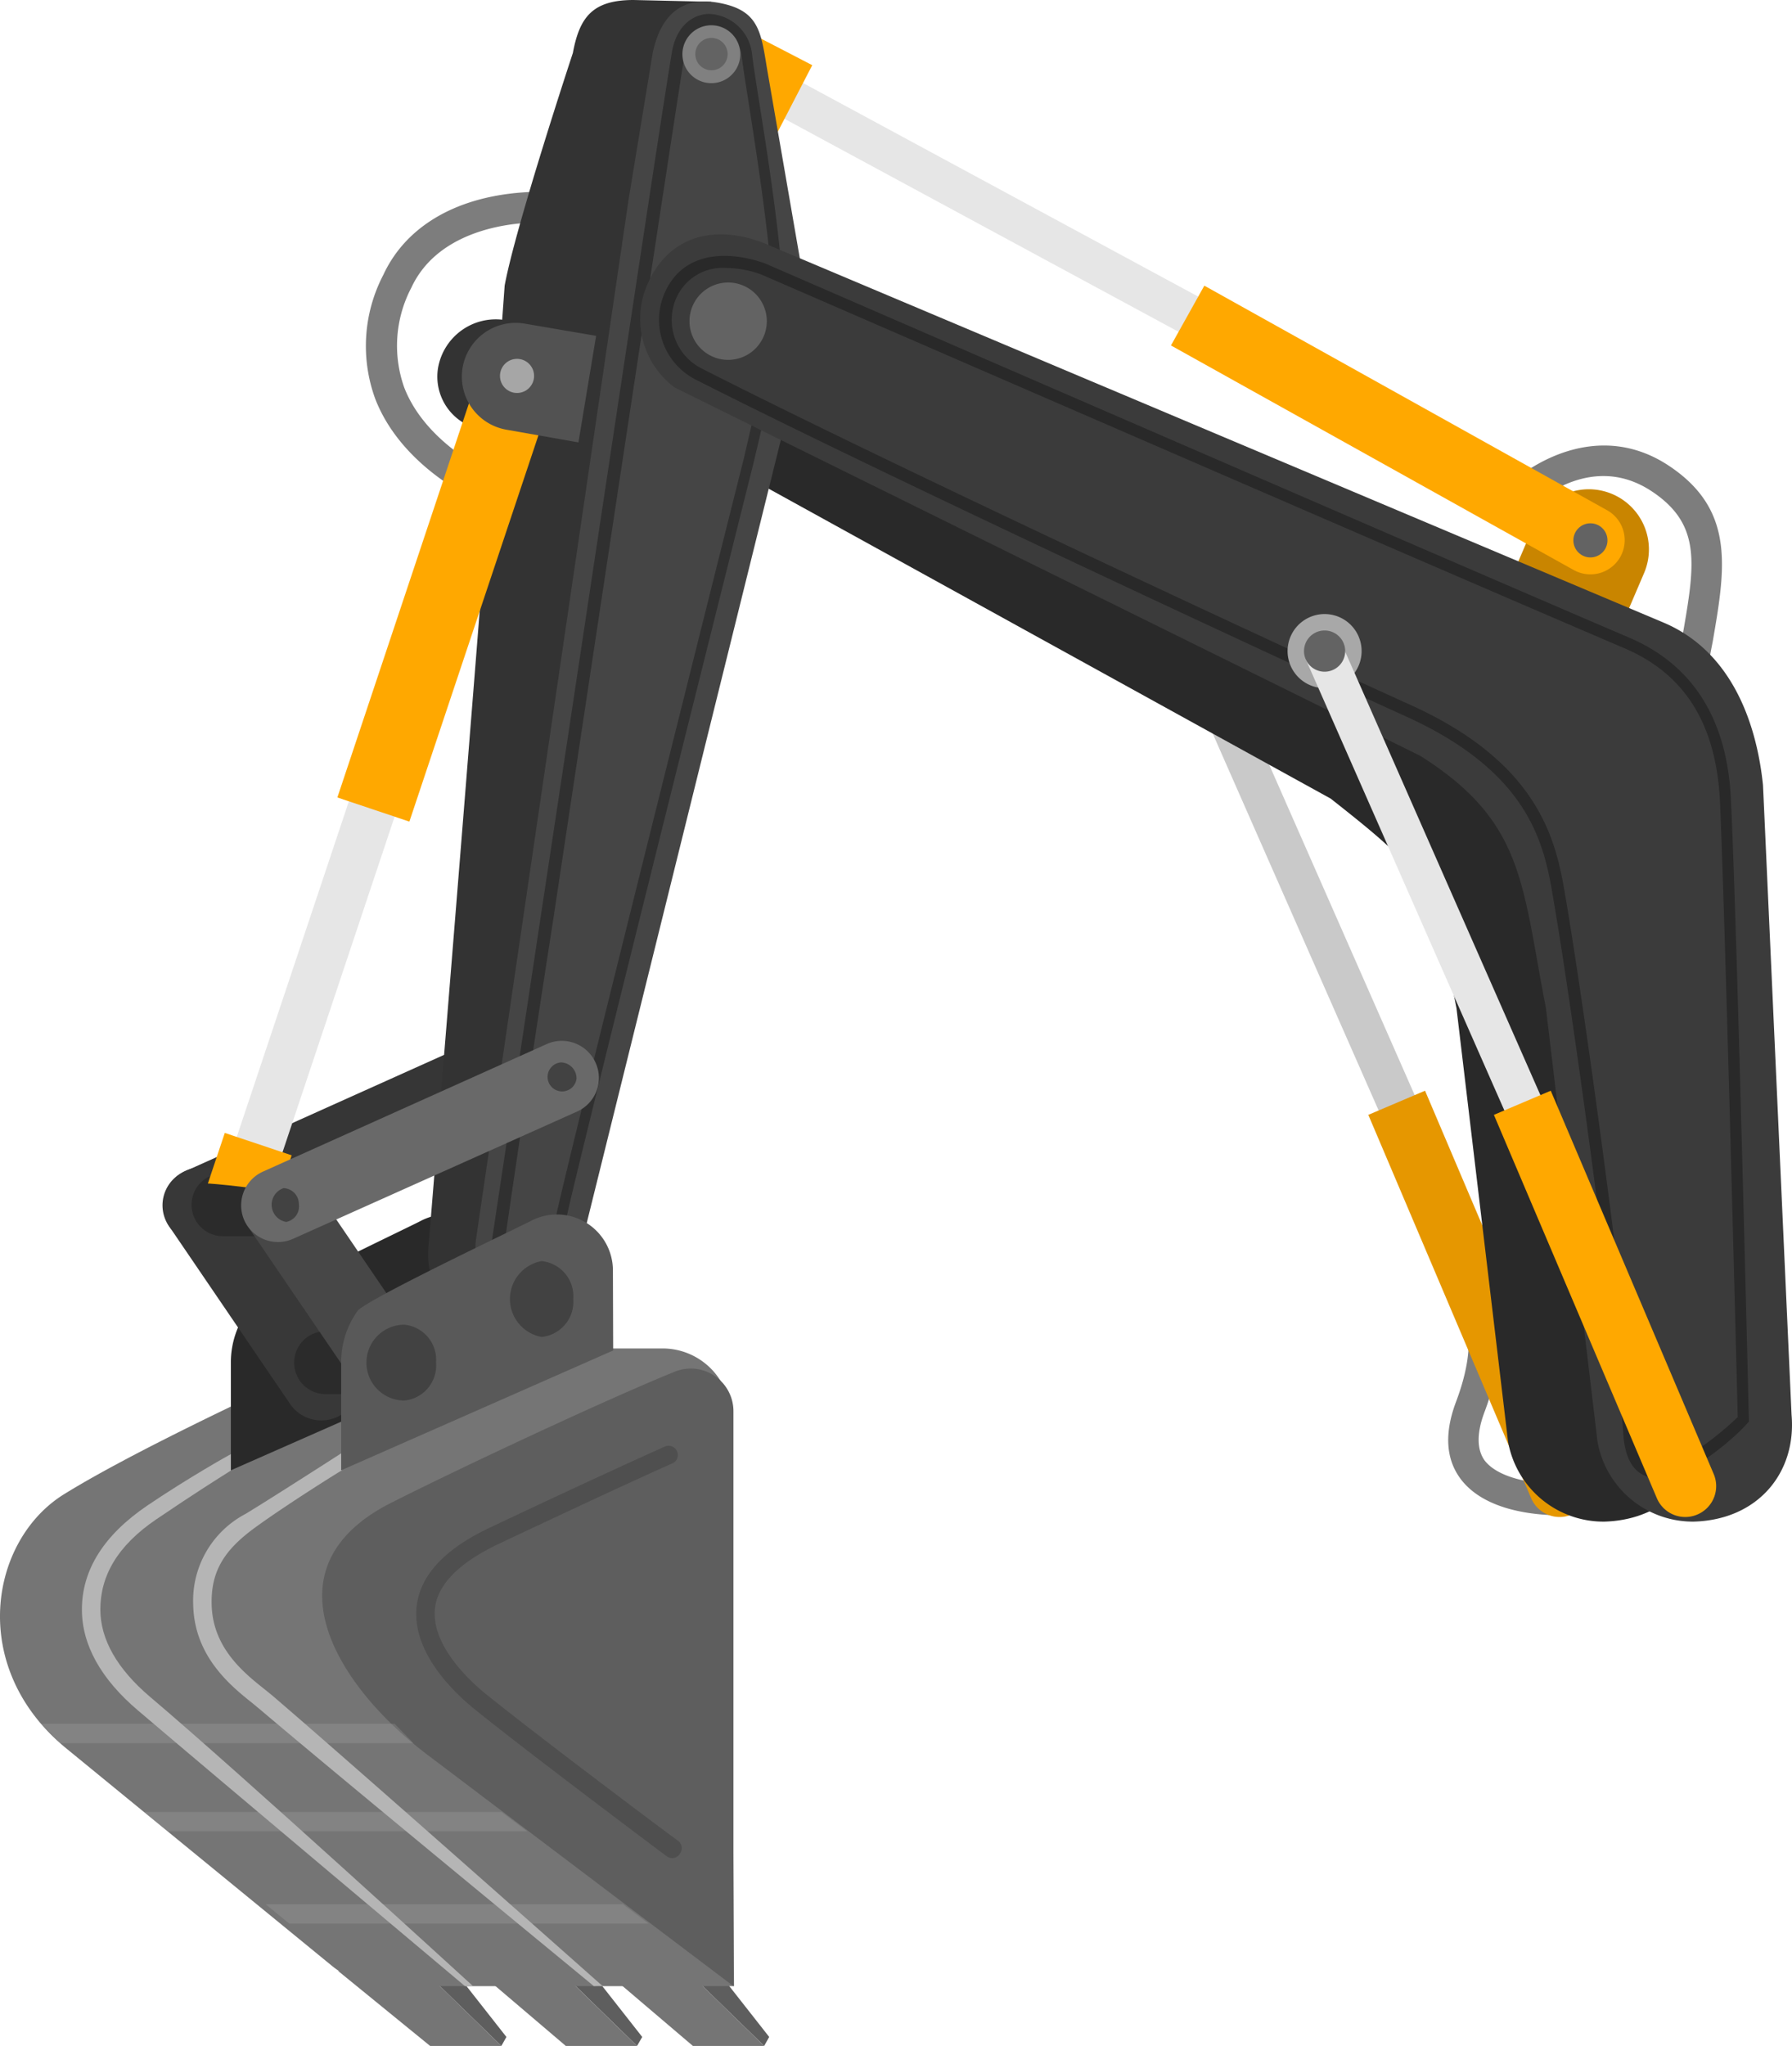 <svg xmlns="http://www.w3.org/2000/svg" width="141.838" height="161.86" viewBox="0 0 141.838 161.86"><g transform="translate(-675 -229)"><path d="M139.14,87.35c-1.83-1-3.44-4.09-4.79-9.17a75.22,75.22,0,0,1-2.26-15.33,55.16,55.16,0,0,1,1.07-12.5c1-5.7,1.52-8.83-2.38-11.45-5.26-3.53-10.1,1.59-10.31,1.81l-1.78-1.65c2.21-2.39,7.87-5.92,13.45-2.18,5.21,3.49,4.42,8.08,3.42,13.88a52.239,52.239,0,0,0-1,12c.51,11.32,3.48,21.2,5.79,22.48Z" transform="translate(675.003 229)" fill="#7d7d7d"/><rect width="47.44" height="3.19" transform="translate(731.769 231.898) rotate(28.38)" fill="#e6e6e6"/><rect width="6.03" height="4.92" transform="translate(739.29 234.157) rotate(117.385)" fill="#ffa800"/><path d="M123.54,119.88c-2,0-6-.33-7.92-2.86-1.19-1.58-1.31-3.64-.38-6.11,2-5.3.41-7.26.4-7.28h0l1.75-1.69c.28.29,2.65,3,.1,9.79-.62,1.65-.6,2.93,0,3.79,1.4,1.86,5.56,2,6.91,1.87l.19,2.43a4.727,4.727,0,0,1-1.05.06Z" transform="translate(675.003 229)" fill="#7d7d7d"/><path d="M38.21,39.83c-.26-.11-6.35-2.7-8.51-8.27a12.17,12.17,0,0,1,.64-9.82c1.66-3.58,5.25-5.86,10.11-6.43,6.69-.79,14.28,1.81,17.75,6.06a47.25,47.25,0,0,0,7.3,4.36l-1.07,2.18a49.61,49.61,0,0,1-7.81-4.68l-.13-.09-.1-.13c-2.89-3.66-9.76-6-15.66-5.29-2.3.28-6.44,1.29-8.18,5.05A9.87,9.87,0,0,0,32,30.68c1.8,4.61,7.14,6.88,7.19,6.9Z" transform="translate(675.003 229)" fill="#7d7d7d"/><path d="M127.61,51.22l-8.75-3.73,2.52-5.89a4.75,4.75,0,0,1,6.24-2.51h0a4.76,4.76,0,0,1,2.51,6.24Z" transform="translate(675.003 229)" fill="#c98500"/><path d="M39.68,161.86l.4-.71-4.51-5.74-1.39,1.1Z" transform="translate(675.003 229)" fill="#5e5e5e"/><path d="M26.75,155.92l7.29,5.94h5.64l-5.33-5.19Z" transform="translate(675.003 229)" fill="#757575"/><path d="M50.42,161.86l.41-.71-4.51-5.74-1.39,1.1Z" transform="translate(675.003 229)" fill="#5e5e5e"/><path d="M38.68,156.67l6.1,5.19h5.64l-5.33-5.19Z" transform="translate(675.003 229)" fill="#757575"/><path d="M60.48,161.86l.4-.71-4.51-5.74-1.39,1.1Z" transform="translate(675.003 229)" fill="#5e5e5e"/><path d="M28.18,106.68s-15.94,7.09-23.11,11.53c-5.9,3.65-7.64,13.71.17,20.11l21,17.18a7.17,7.17,0,0,0,4.56,1.63H58.1l-.27-45.06a5.39,5.39,0,0,0-5.39-5.39Z" transform="translate(675.003 229)" fill="#757575"/><rect width="42.79" height="3.1" transform="translate(771.241 279.92) rotate(66.23)" fill="#c9c9c9"/><path d="M121.19,118.53,108.3,88.2l4.49-1.91,12.9,30.33a2.44,2.44,0,0,1-1.29,3.2h0a2.45,2.45,0,0,1-3.21-1.29Z" transform="translate(675.003 229)" fill="#e69700"/><path d="M46,26.57,43.83,35l-5.66-1a4.26,4.26,0,0,1-3.5-4.9h0a4.64,4.64,0,0,1,5.06-3.81Z" transform="translate(675.003 229)" fill="#333"/><path d="M115.28,79.77l4.08,34.28a7.67,7.67,0,0,0,7.63,6.33c5.11-.15,8.13-3.91,7.73-8.45l-2.26-49.81a17.53,17.53,0,0,0-7.78-12.83L54.06,19.52a6.79,6.79,0,0,0-9.94,3.07h0a6.78,6.78,0,0,0,2.2,8.07l59,32.52C113.21,69.39,113.36,69.91,115.28,79.77Z" transform="translate(675.003 229)" fill="#292929"/><path d="M39.79,106.84l-21.52,9.48v-8.6a7,7,0,0,1,1.3-4c.62-.87,12.75-6.61,13.73-7.13h0a4.43,4.43,0,0,1,6.49,3.92Z" transform="translate(675.003 229)" fill="#292929"/><path d="M13.12,96.56h0a2.92,2.92,0,0,1,1.47-3.87L37.05,82.6a2.93,2.93,0,0,1,3.87,1.48h0a2.92,2.92,0,0,1-1.47,3.86L17,98a2.92,2.92,0,0,1-3.88-1.44Z" transform="translate(675.003 229)" fill="#363636"/><path d="M36.67,102.93h0c-2.33-.2-3-2.32-2.73-4.64,0,0,4.66-56.89,6-75.69.87-4.72,5.4-18.41,5.4-18.41C45.87,1.34,46.91,0,50.15,0l6.11.14c1.51,1-1.86,3.38-1.91,5.28l3.83,19.7L41,99.76a4.11,4.11,0,0,1-4.33,3.17Z" transform="translate(675.003 229)" fill="#333"/><path d="M27.16,111.83h0a3,3,0,0,1-4.23-.8L13.45,97.11a3.05,3.05,0,0,1,.8-4.24h0a3.05,3.05,0,0,1,4.23.81L28,107.6a3,3,0,0,1-.84,4.23Z" transform="translate(675.003 229)" fill="#383838"/><path d="M23.88,97.8H17.65a2.48,2.48,0,0,1-2.49-2.48h0a2.48,2.48,0,0,1,2.49-2.49h6.23Z" transform="translate(675.003 229)" fill="#2b2b2b"/><path d="M32,110.29H25.77a2.48,2.48,0,0,1-2.49-2.49h0a2.48,2.48,0,0,1,2.49-2.48H32Z" transform="translate(675.003 229)" fill="#2b2b2b"/><path d="M41.31,102.75h0a4.1,4.1,0,0,1-3.64-4.68L49.74,15.85,51.66,4.18c.6-2.84,2.18-4.53,5.26-3.95s3.3,2.19,3.77,5.1l3.46,20L45.72,99.65a4.1,4.1,0,0,1-4.41,3.1Z" transform="translate(675.003 229)" fill="#454545"/><rect width="28.36" height="3.82" transform="translate(693.679 319.127) rotate(-71.52)" fill="#e6e6e6"/><path d="M43.89,30.62,32.4,65l-5.7-1.91L38.18,28.72A3,3,0,0,1,42,26.82h0a3,3,0,0,1,1.89,3.8Z" transform="translate(675.003 229)" fill="#ffa800"/><path d="M58.05,111.66a3.38,3.38,0,0,0-4.65-3.14c-5.28,2.14-16.59,7.42-22.42,10.36-10.24,5.16-4.3,14.57,2.92,20l24.15,18.25Z" transform="translate(675.003 229)" fill="#5e5e5e"/><path d="M33.27,111.66h0a3,3,0,0,1-4.23-.8L19.67,97.11a3.05,3.05,0,0,1,.8-4.24h0a3.06,3.06,0,0,1,4.24.81l9.36,13.75a3,3,0,0,1-.8,4.23Z" transform="translate(675.003 229)" fill="#474747"/><path d="M36.8,157.13S18,141.34,10.93,135.33c-2.95-2.5-4.45-5.2-4.45-8,0-3.14,1.75-5.9,5.19-8.23,3.27-2.21,6.48-4,6.6-4.06v1.3c-1.13.72-2.76,1.73-5.89,3.85s-4.44,4.52-4.44,7.14c0,2.37,1.33,4.7,3.93,6.91,7.1,6,25.59,22.91,25.59,22.91Z" transform="translate(675.003 229)" fill="#b5b5b5"/><path d="M47,157.13c-.18-.16-19.4-15.94-26.41-21.88l-.59-.49c-1.72-1.37-4.6-3.68-4.71-7.75a7.76,7.76,0,0,1,4.16-7.25c2.54-1.55,7.57-4.8,7.62-4.82v1.38c-.05,0-4.46,2.76-6.91,4.55s-3.48,3.47-3.41,6.1c.09,3.4,2.54,5.36,4.16,6.65l.63.51c7,6,26,22.86,26.16,23A6.392,6.392,0,0,0,47,157.13Z" transform="translate(675.003 229)" fill="#b5b5b5"/><path d="M13.28,144.88H41.72l-2.04-1.53H11.4Z" transform="translate(675.003 229)" fill="#b5b5b5" opacity="0.21"/><path d="M4.76,137.91H32.72l-1.49-1.54H3.26Z" transform="translate(675.003 229)" fill="#b5b5b5" opacity="0.21"/><path d="M22.89,152.18H51.33l-2.03-1.53H21.02Z" transform="translate(675.003 229)" fill="#b5b5b5" opacity="0.21"/><path d="M53.2,147a.73.73,0,0,1-.44-.15c-.11-.08-10.8-8.08-15-11.47-2-1.58-5.2-4.77-4.78-8.33.29-2.43,2.22-4.5,5.74-6.17,8.87-4.2,13.85-6.41,13.9-6.44a.732.732,0,1,1,.59,1.34c-.05,0-5,2.23-13.86,6.42-3,1.44-4.69,3.13-4.92,5-.35,3,2.85,5.9,4.25,7,4.17,3.36,14.85,11.36,15,11.44a.73.73,0,0,1,.14,1A.72.72,0,0,1,53.2,147Z" transform="translate(675.003 229)" fill="#4f4f4f"/><path d="M48.74,156.67l6.1,5.19h5.64l-5.33-5.19Z" transform="translate(675.003 229)" fill="#757575"/><path d="M47.18,26.57,45.78,35l-5.67-1a4.26,4.26,0,0,1-3.5-4.9h0a4.26,4.26,0,0,1,4.9-3.5Z" transform="translate(675.003 229)" fill="#525252"/><circle cx="1.35" cy="1.35" r="1.35" transform="translate(714.573 257.39)" fill="#a6a6a6"/><path d="M41.27,101.4a1.87,1.87,0,0,1-.34,0c-1.39-.24-2.22-1.8-1.94-3.64.94-6.25,2.31-15.32,3.83-25.41C47,44.79,52.11,10.54,53.16,4.24c.36-2.31,1.79-3.14,3-3.14h0a3.57,3.57,0,0,1,3.36,3.16c.1.86.31,2.19.58,3.89.66,4.17,1.67,10.47,2,16.25v.1c-.54,4.26-2.41,11.89-2.43,12-.13.54-13.55,54-14.8,59.66C44.23,100,42.63,101.4,41.27,101.4ZM56.17,2.08c-1.07,0-1.82.84-2,2.31h0c-1,6.28-6.2,40.54-10.34,68.07C42.26,82.55,40.9,91.63,40,97.87c-.22,1.43.41,2.42,1.14,2.54,1,.17,2.29-1.15,2.93-4.48,1.25-5.69,14.67-59.15,14.81-59.69,0-.08,1.85-7.6,2.4-11.82-.37-5.73-1.36-12-2-16.12-.27-1.7-.48-3.05-.59-3.92a2.6,2.6,0,0,0-2.41-2.3Z" transform="translate(675.003 229)" opacity="0.31"/><path d="M48.53,106.84,27,116.32v-8.6a7,7,0,0,1,1.29-4c.62-.87,12.75-6.61,13.73-7.13h0a4.43,4.43,0,0,1,6.49,3.92Z" transform="translate(675.003 229)" fill="#595959"/><path d="M45.37,102.77a2.79,2.79,0,0,1-2.51,3,3.05,3.05,0,0,1,0-6,2.79,2.79,0,0,1,2.51,3Z" transform="translate(675.003 229)" fill="#424242"/><path d="M34.51,107.8a2.78,2.78,0,0,1-2.51,3,3,3,0,1,1,0-6,2.79,2.79,0,0,1,2.51,3Z" transform="translate(675.003 229)" fill="#424242"/><path d="M58.59,4.32a2.29,2.29,0,1,1-.66-1.639,2.29,2.29,0,0,1,.66,1.639Z" transform="translate(675.003 229)" fill="gray"/><path d="M57.59,4.32a1.28,1.28,0,1,1-.364-.935,1.28,1.28,0,0,1,.364.935Z" transform="translate(675.003 229)" fill="#636363"/><path d="M122.36,79.77l4.08,34.28a7.67,7.67,0,0,0,7.63,6.33c5.11-.15,8.13-3.91,7.73-8.45l-2.26-49.81c-.54-5.23-2.65-10.61-7.79-12.83L61.14,19.52c-4.52-2.05-8.31-.82-9.94,3.07h0a6.78,6.78,0,0,0,2.2,8.07l59,29.13C120.67,65,120.44,69.91,122.36,79.77Z" transform="translate(675.003 229)" fill="#3b3b3b"/><path d="M60.69,25.41a3.06,3.06,0,1,1-.9-2.167,3.06,3.06,0,0,1,.9,2.167Z" transform="translate(675.003 229)" fill="#636363"/><path d="M131.17,116.93a2.7,2.7,0,0,1-.9-.15c-1.07-.4-1.67-1.53-1.79-3.34-.51-7.51-3.77-32-5.52-42.24-.71-4.22-1.69-10-11.72-14.54C101.83,52.4,70.28,37.75,55,30a5.3,5.3,0,0,1-2.4-6.81c1.44-3.32,5-3.4,7.95-2.35h0c.51.22,51.4,22.33,68.45,29.63,5,2.15,7.72,6.46,8,12.81.47,9.45,1.41,48.62,1.42,49v.2l-.15.15C137.89,113.13,134,116.93,131.17,116.93ZM57.45,21.2a4,4,0,0,0-3.92,2.37,4.3,4.3,0,0,0,1.94,5.55c15.24,7.76,46.76,22.4,56.17,26.65,10.5,4.75,11.57,11.08,12.28,15.27,1.75,10.3,5,34.8,5.53,42.34.09,1.39.49,2.23,1.16,2.49,1.81.68,5.48-2.36,6.93-3.76-.08-3.13-1-39.7-1.41-48.78-.31-6-2.74-9.95-7.45-12-17-7.26-67.34-29.15-68.44-29.62a8.27,8.27,0,0,0-2.79-.51Z" transform="translate(675.003 229)" opacity="0.31"/><path d="M107.77,51.51a2.93,2.93,0,1,1-2.93-2.93A2.93,2.93,0,0,1,107.77,51.51Z" transform="translate(675.003 229)" fill="#a8a8a8"/><rect width="42.79" height="3.1" transform="translate(781.187 279.907) rotate(66.23)" fill="#e6e6e6"/><path d="M131.14,118.53,118.24,88.2l4.5-1.91,12.9,30.33a2.44,2.44,0,0,1-1.3,3.2h0A2.44,2.44,0,0,1,131.14,118.53Z" transform="translate(675.003 229)" fill="#ffa800"/><path d="M106.47,51.51a1.63,1.63,0,1,1-1.63-1.63A1.63,1.63,0,0,1,106.47,51.51Z" transform="translate(675.003 229)" fill="#636363"/><path d="M22.29,93.93s-1.39.08-2.84,0c-2.13-.26-3-.3-3-.3l1.34-4,5.29,1.77Z" transform="translate(675.003 229)" fill="#ffa800"/><path d="M19.34,96.56h0a2.93,2.93,0,0,1,1.47-3.87L43.27,82.6a2.93,2.93,0,0,1,3.87,1.48h0a2.91,2.91,0,0,1-1.47,3.86L23.21,98a2.93,2.93,0,0,1-3.87-1.44Z" transform="translate(675.003 229)" fill="#696969"/><path d="M23.65,95.25a1.25,1.25,0,0,1-1,1.42A1.38,1.38,0,0,1,22.44,94a1.25,1.25,0,0,1,1.21,1.25Z" transform="translate(675.003 229)" fill="#424242"/><path d="M45.63,85.34a1.15,1.15,0,1,1-1.22-1.29A1.27,1.27,0,0,1,45.63,85.34Z" transform="translate(675.003 229)" fill="#424242"/><path d="M124.6,45.12,92.68,27.33l2.64-4.73,31.92,17.79a2.71,2.71,0,0,1,1,3.68h0A2.72,2.72,0,0,1,124.6,45.12Z" transform="translate(675.003 229)" fill="#ffa800"/><circle cx="1.35" cy="1.35" r="1.35" transform="translate(799.533 270.4)" fill="#636363"/></g></svg>